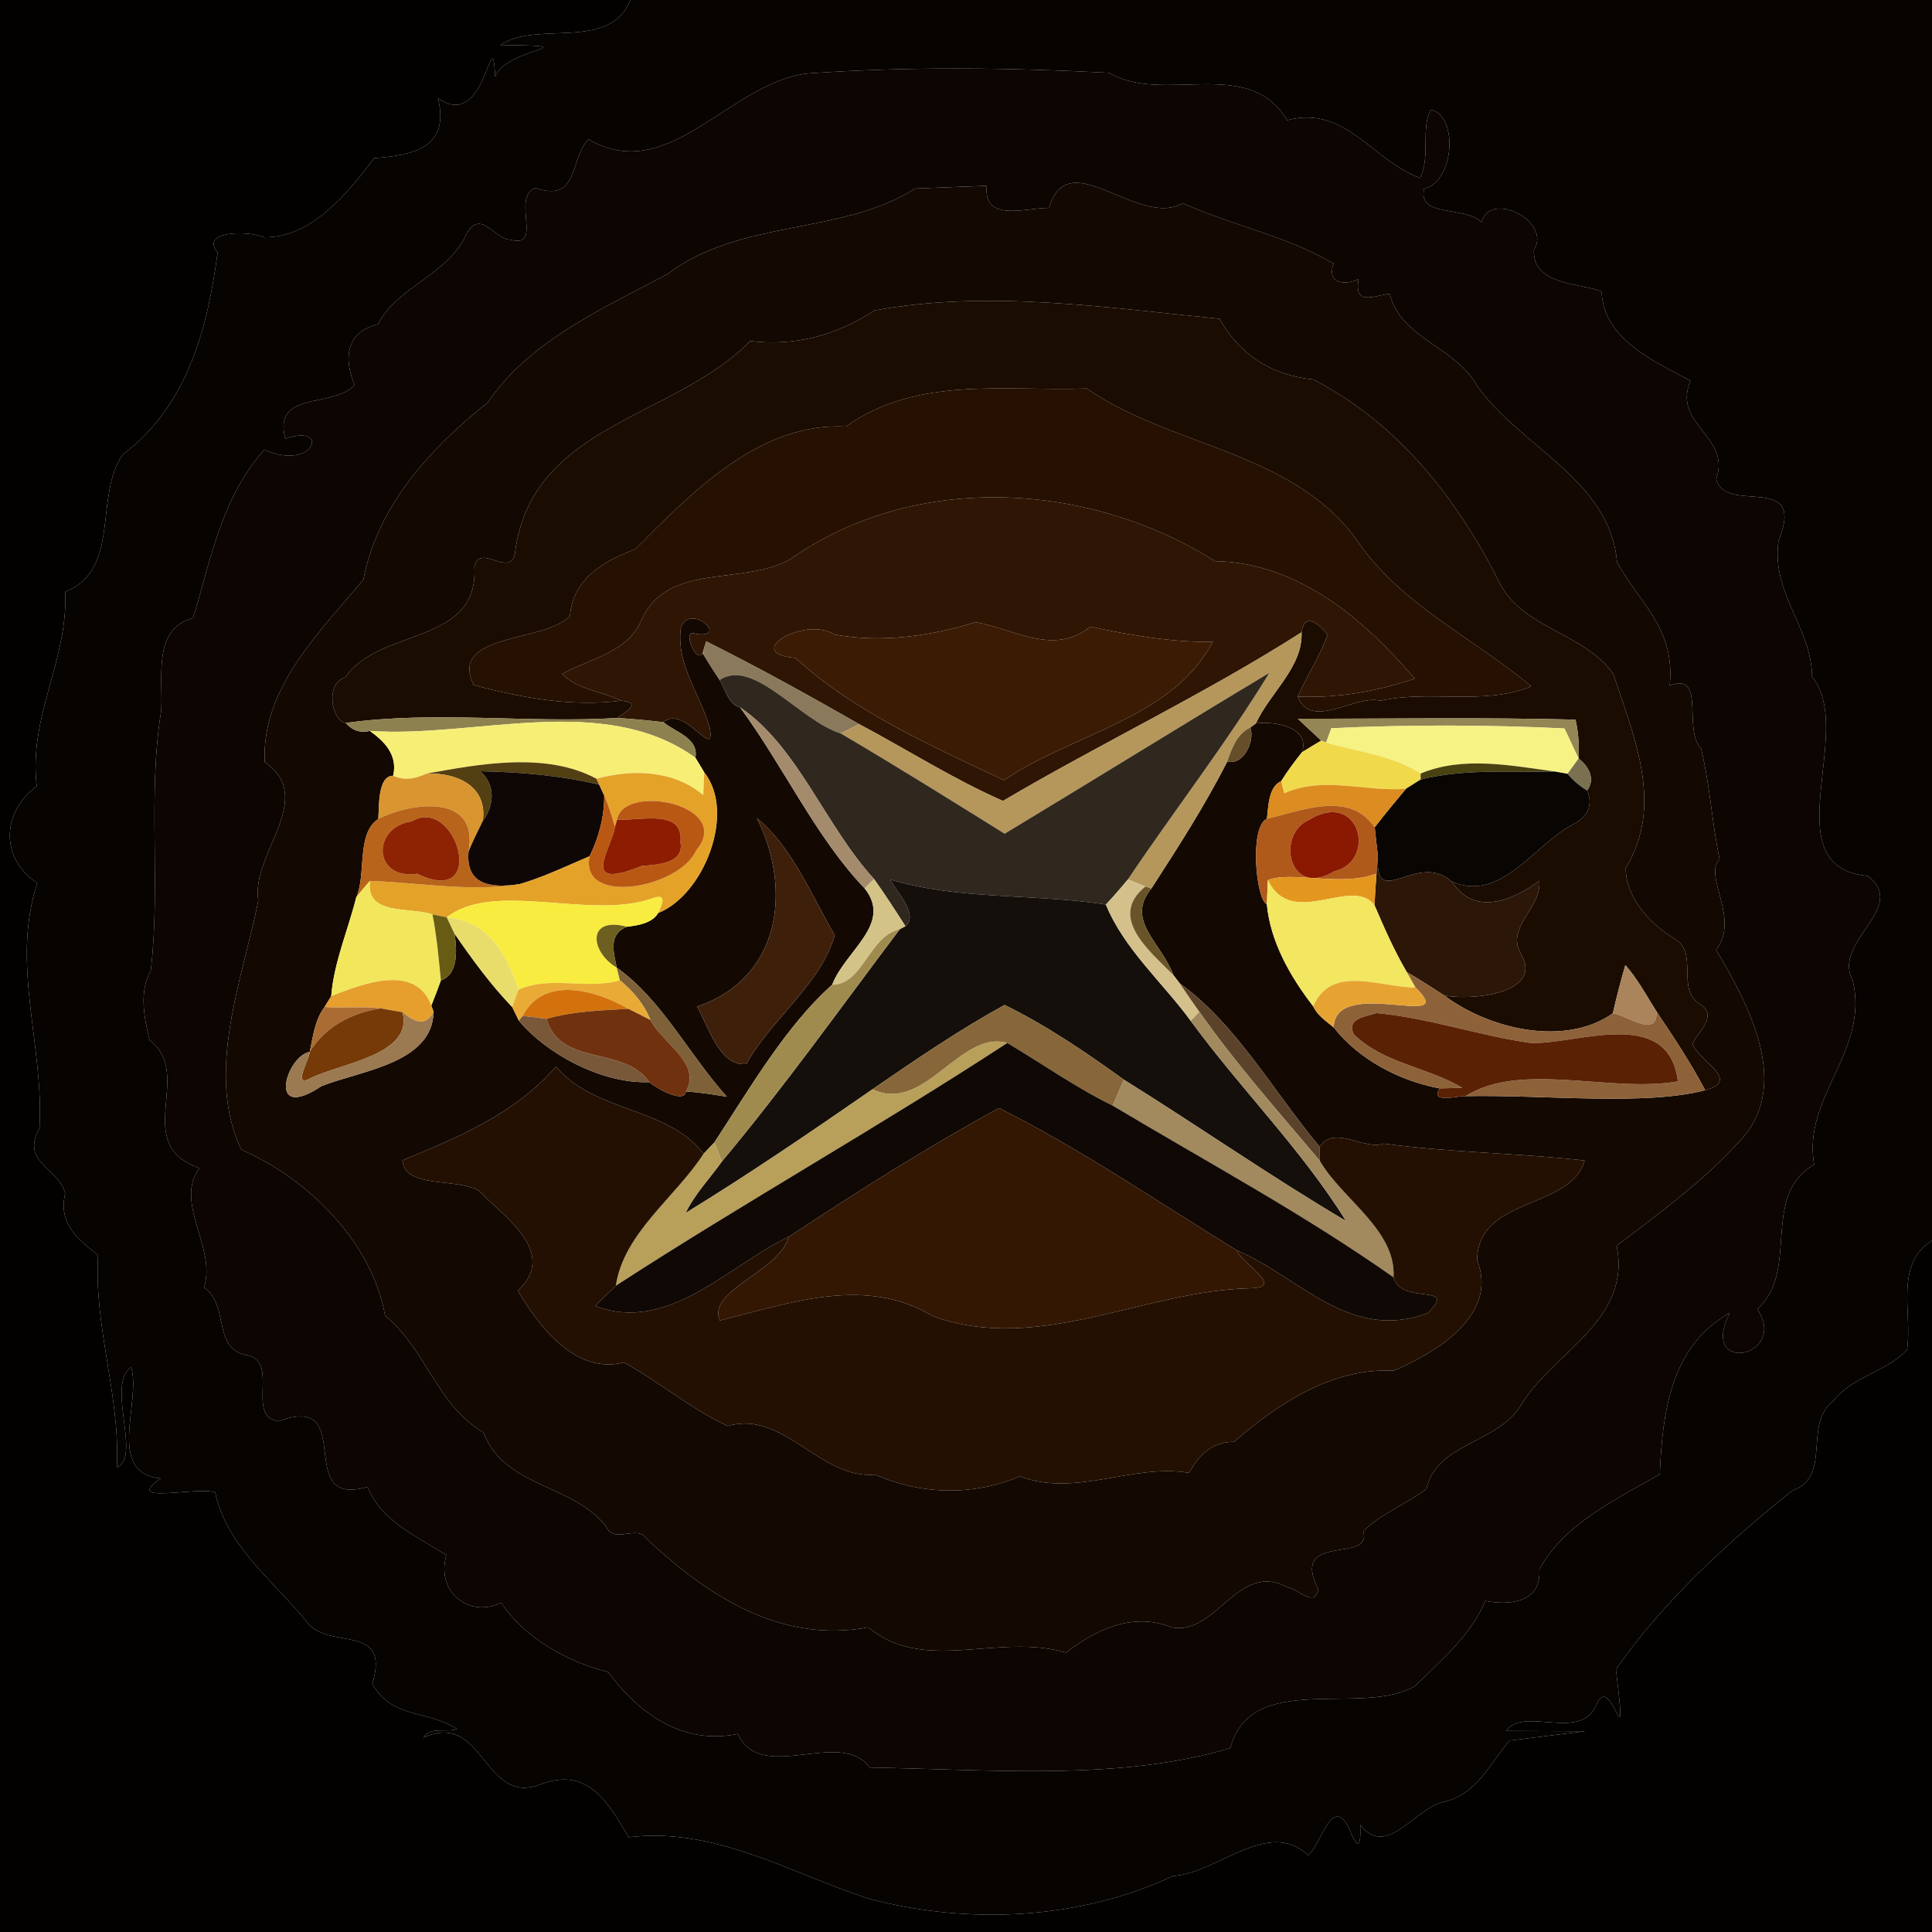 <?xml version="1.0" encoding="UTF-8" ?>
<!DOCTYPE svg PUBLIC "-//W3C//DTD SVG 1.1//EN" "http://www.w3.org/Graphics/SVG/1.1/DTD/svg11.dtd">
<svg width="250pt" height="250pt" viewBox="0 0 250 250" version="1.1" xmlns="http://www.w3.org/2000/svg">
<g id="#020100ff">
<path fill="#020100" opacity="1.00" d=" M 0.00 0.00 L 81.57 0.00 C 78.85 6.72 69.54 2.59 64.74 5.82 C 76.97 5.97 65.37 6.14 64.09 9.93 C 63.60 1.91 63.04 17.28 56.67 12.69 C 58.28 19.24 53.32 20.08 48.42 20.47 C 45.01 24.97 40.31 30.79 34.18 30.71 C 32.14 29.81 25.79 29.87 28.16 32.67 C 26.87 42.19 24.45 52.35 15.87 58.83 C 12.10 64.34 15.72 73.59 8.44 76.59 C 8.81 85.60 3.67 92.57 4.75 101.73 C 0.22 105.09 -0.02 111.08 4.82 114.27 C 1.37 124.76 5.70 135.19 5.11 145.98 C 2.57 150.49 7.72 151.22 8.43 154.44 C 7.48 158.45 10.21 160.40 12.69 162.45 C 12.13 171.79 15.57 180.54 15.12 189.87 C 18.36 188.55 13.68 179.14 16.97 176.91 C 18.32 181.45 13.64 190.61 20.80 191.31 C 15.73 194.79 25.35 192.31 27.84 193.11 C 29.28 199.92 35.14 204.38 39.44 209.55 C 42.09 213.87 50.68 209.66 48.17 217.89 C 50.81 222.51 55.21 221.18 59.15 223.75 C 57.79 224.21 55.62 223.38 54.82 224.84 C 62.68 221.27 62.55 233.84 69.98 230.88 C 76.21 228.54 78.79 233.45 81.35 237.74 C 92.44 236.39 102.15 242.30 112.29 245.66 C 125.15 249.09 139.60 248.46 151.78 242.76 C 157.62 242.38 164.09 235.20 169.27 240.07 C 170.99 238.70 172.27 232.32 174.49 236.41 C 175.58 239.19 176.14 239.39 176.02 236.14 C 179.41 240.53 182.98 234.11 186.66 233.20 C 191.10 232.27 192.74 228.27 195.32 225.23 C 197.77 224.93 202.67 224.32 205.12 224.02 C 202.56 224.01 197.44 223.99 194.89 223.98 C 197.22 220.71 204.52 225.46 206.59 220.59 C 208.47 215.94 210.73 229.45 209.10 216.02 C 215.10 207.38 223.47 199.62 231.91 192.90 C 237.15 191.09 233.25 184.25 237.26 181.26 C 239.74 178.09 244.11 177.51 246.77 174.68 C 247.49 169.91 245.09 163.59 250.00 160.53 L 250.00 250.00 L 0.00 250.00 L 0.00 0.00 Z" />
</g>
<g id="#060300ff">
<path fill="#060300" opacity="1.00" d=" M 81.57 0.00 L 250.00 0.00 L 250.00 160.53 C 245.09 163.59 247.49 169.91 246.77 174.68 C 244.11 177.51 239.74 178.09 237.26 181.26 C 233.25 184.25 237.15 191.09 231.91 192.90 C 223.47 199.62 215.10 207.38 209.10 216.02 C 210.73 229.45 208.47 215.94 206.59 220.59 C 204.52 225.46 197.22 220.71 194.89 223.98 C 197.44 223.99 202.56 224.01 205.12 224.02 C 202.67 224.32 197.77 224.93 195.32 225.23 C 192.74 228.27 191.10 232.27 186.66 233.20 C 182.98 234.11 179.41 240.53 176.02 236.14 C 176.14 239.39 175.58 239.19 174.49 236.41 C 172.27 232.32 170.99 238.70 169.27 240.07 C 164.09 235.20 157.62 242.38 151.78 242.76 C 139.60 248.46 125.15 249.09 112.29 245.66 C 102.15 242.30 92.44 236.39 81.35 237.74 C 78.79 233.45 76.21 228.54 69.98 230.88 C 62.55 233.84 62.68 221.27 54.82 224.84 C 55.62 223.38 57.79 224.21 59.15 223.75 C 55.21 221.18 50.81 222.51 48.17 217.89 C 50.68 209.66 42.09 213.87 39.44 209.55 C 35.14 204.38 29.28 199.92 27.84 193.11 C 25.35 192.31 15.73 194.79 20.80 191.31 C 13.64 190.61 18.32 181.45 16.97 176.91 C 13.68 179.14 18.36 188.55 15.12 189.87 C 15.57 180.54 12.13 171.79 12.69 162.45 C 10.21 160.40 7.48 158.45 8.43 154.44 C 7.72 151.22 2.57 150.49 5.11 145.98 C 5.70 135.19 1.37 124.76 4.82 114.27 C -0.02 111.08 0.22 105.09 4.75 101.73 C 3.67 92.57 8.81 85.60 8.44 76.59 C 15.72 73.59 12.10 64.34 15.87 58.83 C 24.45 52.35 26.87 42.19 28.16 32.67 C 25.79 29.87 32.14 29.81 34.18 30.71 C 40.31 30.79 45.01 24.97 48.42 20.47 C 53.32 20.08 58.28 19.24 56.67 12.69 C 63.04 17.28 63.60 1.91 64.09 9.93 C 65.37 6.14 76.97 5.97 64.74 5.82 C 69.54 2.59 78.85 6.72 81.57 0.00 M 104.49 9.51 C 94.46 10.64 86.51 24.08 76.16 18.03 C 73.69 20.43 75.00 26.30 69.29 24.32 C 66.07 25.47 70.40 32.26 66.01 31.01 C 63.97 30.96 62.15 26.92 60.33 30.34 C 57.89 35.63 51.34 37.12 48.92 41.96 C 44.79 42.95 44.41 46.35 45.90 49.85 C 42.83 52.87 35.30 50.55 36.91 56.77 C 42.85 54.72 40.63 61.10 34.22 58.19 C 28.58 64.39 27.20 72.83 24.97 79.99 C 19.61 81.34 21.16 88.05 20.85 92.00 C 19.07 103.12 20.82 114.43 19.51 125.58 C 17.97 128.41 18.65 131.58 19.34 134.60 C 25.24 139.00 16.84 148.07 25.80 151.15 C 22.48 155.68 28.07 161.44 26.39 166.60 C 29.70 168.84 27.47 174.24 31.68 175.31 C 36.43 175.88 31.64 183.33 36.05 183.91 C 46.41 180.08 37.75 195.26 47.57 192.40 C 49.33 196.89 53.96 198.78 57.75 201.24 C 56.38 206.11 60.84 209.41 64.84 207.38 C 67.95 212.01 73.39 215.03 78.66 216.35 C 82.69 221.71 88.28 225.85 95.49 224.37 C 98.46 230.98 108.75 223.52 112.54 228.72 C 128.27 228.97 145.03 230.47 159.20 226.20 C 161.88 216.03 176.47 222.24 183.16 218.14 C 186.54 214.73 190.29 211.70 192.19 207.16 C 195.74 207.85 199.47 207.13 199.19 203.09 C 202.39 197.18 209.08 194.03 214.78 190.77 C 215.11 182.79 216.18 174.20 223.81 169.91 C 219.77 178.03 231.54 175.59 227.39 169.39 C 232.96 164.49 227.71 154.83 234.75 150.69 C 233.20 141.90 241.91 136.07 239.75 126.88 C 236.98 121.86 247.04 117.48 241.71 113.35 C 229.22 112.20 240.25 94.56 234.48 87.58 C 234.42 81.15 229.19 76.85 230.14 69.99 C 233.84 60.88 223.15 66.75 222.08 61.95 C 224.06 56.44 216.33 54.96 218.75 49.27 C 214.08 46.76 207.48 43.91 207.25 37.73 C 204.58 36.60 198.26 36.96 198.49 32.32 C 200.84 28.65 192.79 24.58 191.72 28.76 C 189.54 26.59 183.40 28.19 184.28 24.42 C 188.24 23.52 188.71 14.89 185.15 14.20 C 183.80 16.65 185.14 20.22 183.76 23.03 C 177.69 20.87 174.13 13.53 166.55 15.56 C 161.57 7.15 150.51 13.58 143.52 9.42 C 130.55 8.75 117.45 8.59 104.49 9.51 Z" />
</g>
<g id="#0c0501ff">
<path fill="#0c0501" opacity="1.00" d=" M 104.49 9.51 C 117.45 8.59 130.55 8.75 143.52 9.42 C 150.51 13.58 161.57 7.15 166.55 15.56 C 174.13 13.53 177.69 20.87 183.76 23.03 C 185.14 20.22 183.80 16.65 185.15 14.20 C 188.71 14.89 188.24 23.52 184.28 24.42 C 183.40 28.19 189.54 26.59 191.72 28.76 C 192.79 24.58 200.84 28.65 198.49 32.32 C 198.26 36.96 204.58 36.60 207.25 37.73 C 207.48 43.91 214.08 46.76 218.75 49.27 C 216.33 54.96 224.06 56.44 222.08 61.95 C 223.15 66.75 233.84 60.88 230.14 69.99 C 229.19 76.85 234.42 81.15 234.48 87.58 C 240.25 94.56 229.22 112.20 241.71 113.35 C 247.04 117.48 236.98 121.86 239.75 126.88 C 241.91 136.07 233.20 141.90 234.75 150.69 C 227.71 154.83 232.96 164.49 227.39 169.39 C 231.54 175.59 219.77 178.03 223.81 169.91 C 216.18 174.20 215.11 182.79 214.78 190.77 C 209.08 194.03 202.39 197.18 199.19 203.09 C 199.47 207.13 195.74 207.85 192.19 207.16 C 190.29 211.70 186.54 214.73 183.16 218.14 C 176.47 222.24 161.88 216.03 159.20 226.20 C 145.03 230.47 128.27 228.97 112.54 228.72 C 108.75 223.52 98.46 230.98 95.49 224.37 C 88.28 225.85 82.69 221.71 78.66 216.35 C 73.39 215.03 67.95 212.01 64.84 207.38 C 60.84 209.41 56.38 206.11 57.75 201.24 C 53.96 198.78 49.33 196.89 47.57 192.40 C 37.75 195.26 46.41 180.08 36.05 183.91 C 31.64 183.33 36.43 175.88 31.68 175.31 C 27.47 174.24 29.70 168.84 26.39 166.60 C 28.07 161.44 22.48 155.68 25.80 151.15 C 16.84 148.07 25.24 139.00 19.34 134.60 C 18.65 131.58 17.97 128.41 19.51 125.58 C 20.82 114.43 19.07 103.12 20.85 92.00 C 21.16 88.05 19.61 81.34 24.97 79.99 C 27.20 72.83 28.58 64.39 34.22 58.19 C 40.63 61.10 42.85 54.72 36.91 56.77 C 35.30 50.55 42.83 52.87 45.90 49.85 C 44.41 46.35 44.79 42.95 48.92 41.96 C 51.34 37.12 57.89 35.63 60.33 30.34 C 62.15 26.92 63.97 30.96 66.01 31.01 C 70.40 32.26 66.07 25.47 69.29 24.32 C 75.00 26.30 73.69 20.43 76.16 18.03 C 86.51 24.08 94.46 10.64 104.49 9.51 M 118.44 24.39 C 108.85 30.47 95.90 28.27 86.37 35.46 C 77.93 39.97 68.57 44.06 63.10 52.09 C 55.63 58.04 48.84 65.47 47.02 75.01 C 41.37 81.77 33.78 89.10 34.26 98.62 C 41.06 103.34 32.42 110.45 33.42 116.58 C 31.31 126.94 26.51 138.83 31.22 148.77 C 40.12 152.63 48.21 160.98 49.83 170.26 C 55.18 174.62 56.46 181.76 62.57 185.38 C 65.24 192.49 74.20 192.03 78.43 197.54 C 79.54 199.93 82.47 197.11 83.78 199.23 C 91.66 206.56 101.03 212.69 112.36 210.58 C 119.58 216.64 129.12 211.25 137.93 213.85 C 141.72 210.95 146.54 208.53 151.61 210.58 C 157.43 211.71 160.17 201.93 166.59 205.40 C 167.97 205.59 170.12 208.09 170.58 205.68 C 166.80 198.13 177.71 202.43 176.40 198.15 C 178.78 195.80 182.01 194.62 184.58 192.67 C 185.91 186.69 193.89 186.77 196.82 181.81 C 201.05 174.91 211.13 170.89 209.20 161.21 C 214.49 157.14 220.13 153.10 224.91 147.88 C 232.05 140.73 226.33 130.06 222.06 122.92 C 225.23 118.87 220.33 113.27 222.52 111.21 C 221.52 106.45 221.27 101.51 220.11 96.83 C 217.71 94.37 220.83 86.89 216.06 88.71 C 216.85 81.21 211.85 77.72 209.24 72.71 C 208.31 62.02 196.69 57.85 191.09 49.85 C 188.26 44.80 181.26 43.83 179.83 38.00 C 177.59 38.34 175.20 39.55 175.80 36.12 C 173.93 37.01 171.66 36.65 172.56 34.10 C 166.36 30.48 159.36 29.15 153.05 26.29 C 147.32 29.62 138.19 18.43 135.75 26.90 C 132.59 26.90 127.21 28.81 127.69 24.04 C 125.38 24.13 120.75 24.31 118.44 24.39 Z" />
</g>
<g id="#130902ff">
<path fill="#130902" opacity="1.00" d=" M 118.44 24.39 C 120.75 24.31 125.38 24.13 127.69 24.04 C 127.21 28.81 132.59 26.90 135.75 26.90 C 138.19 18.43 147.32 29.62 153.05 26.29 C 159.36 29.15 166.36 30.48 172.56 34.10 C 171.66 36.65 173.93 37.01 175.80 36.12 C 175.20 39.55 177.59 38.34 179.83 38.00 C 181.26 43.83 188.26 44.80 191.09 49.85 C 196.69 57.85 208.31 62.02 209.24 72.71 C 211.85 77.72 216.85 81.21 216.06 88.71 C 220.83 86.89 217.71 94.37 220.11 96.83 C 221.27 101.51 221.52 106.45 222.52 111.21 C 220.33 113.27 225.23 118.87 222.06 122.92 C 226.33 130.06 232.05 140.73 224.91 147.88 C 220.13 153.10 214.49 157.14 209.20 161.21 C 211.13 170.89 201.05 174.91 196.82 181.81 C 193.89 186.77 185.91 186.69 184.58 192.67 C 182.01 194.62 178.78 195.80 176.40 198.15 C 177.71 202.43 166.80 198.13 170.58 205.68 C 170.12 208.09 167.97 205.59 166.59 205.40 C 160.17 201.93 157.43 211.71 151.61 210.58 C 146.54 208.53 141.72 210.95 137.93 213.85 C 129.12 211.25 119.58 216.64 112.36 210.58 C 101.03 212.69 91.66 206.56 83.78 199.23 C 82.47 197.11 79.54 199.93 78.43 197.54 C 74.20 192.03 65.24 192.49 62.57 185.38 C 56.46 181.76 55.18 174.62 49.83 170.26 C 48.21 160.98 40.12 152.63 31.22 148.77 C 26.51 138.83 31.31 126.94 33.42 116.58 C 32.42 110.45 41.06 103.34 34.26 98.62 C 33.78 89.10 41.37 81.77 47.02 75.01 C 48.84 65.47 55.63 58.04 63.10 52.09 C 68.57 44.06 77.93 39.97 86.37 35.46 C 95.90 28.27 108.85 30.47 118.44 24.39 M 113.13 40.18 C 108.39 43.32 102.83 44.87 97.08 44.13 C 87.23 54.22 68.67 54.86 66.62 71.68 C 65.94 74.77 62.07 70.23 61.38 73.32 C 62.02 83.54 49.02 81.17 44.68 87.66 C 42.04 88.42 42.89 93.25 44.74 93.55 C 45.59 94.53 46.63 94.88 47.86 94.58 C 49.85 96.01 51.47 97.73 50.88 100.38 C 48.90 100.36 49.05 104.28 48.96 105.97 C 46.07 107.84 47.43 113.25 46.09 116.14 C 45.03 120.39 43.21 124.51 42.86 128.90 C 42.65 129.25 42.22 129.95 42.00 130.30 C 40.74 131.96 40.50 134.14 40.08 136.12 C 37.07 136.59 34.41 145.33 41.59 140.55 C 46.69 138.52 55.92 137.63 56.11 130.95 L 55.81 130.12 C 56.25 129.04 56.66 127.95 57.05 126.86 C 58.76 126.28 59.35 124.27 58.82 120.82 C 61.09 124.12 63.49 127.41 66.28 130.31 C 66.50 130.75 66.92 131.63 67.14 132.07 C 70.58 136.22 77.70 140.25 84.00 140.03 C 85.02 140.86 88.57 142.87 88.76 141.23 C 90.54 141.35 92.30 141.63 94.06 141.92 C 89.16 136.48 85.57 129.26 79.80 125.21 C 79.40 123.17 78.68 120.90 81.12 119.92 C 82.53 119.76 84.41 119.46 85.17 118.14 C 91.03 115.82 95.28 105.21 91.13 99.95 C 90.84 99.48 90.27 98.53 89.99 98.05 C 90.43 95.48 87.41 94.78 85.85 93.45 C 88.56 91.05 92.68 98.73 91.83 94.13 C 90.60 89.81 87.47 85.99 88.10 81.24 C 89.30 77.86 94.52 82.72 90.00 82.02 C 88.11 81.24 90.15 86.03 90.91 84.51 C 91.63 85.68 92.36 86.85 93.13 87.99 C 93.82 89.17 94.34 91.26 95.76 91.53 C 101.34 99.08 105.62 108.44 111.89 114.96 C 115.55 119.57 109.38 122.99 107.68 127.43 C 101.73 132.68 96.80 141.18 92.42 147.86 C 92.07 148.22 91.39 148.94 91.04 149.30 C 86.37 143.18 77.01 144.02 71.94 138.02 C 66.71 144.07 59.37 147.15 52.07 150.15 C 52.44 153.85 58.92 152.39 61.94 154.05 C 65.13 157.38 72.32 162.04 67.01 167.03 C 69.84 171.82 74.55 177.88 80.74 176.30 C 85.33 178.84 89.39 182.31 94.16 184.52 C 101.50 182.44 106.03 191.44 113.27 190.82 C 119.32 193.48 126.02 193.55 131.98 191.04 C 139.17 193.80 146.58 189.34 153.86 190.59 C 155.16 188.28 156.84 186.54 159.68 186.58 C 165.42 181.58 172.38 176.99 180.35 177.36 C 185.82 175.04 193.95 170.19 191.14 163.07 C 191.21 154.80 203.26 156.57 205.05 150.17 C 196.39 149.21 187.65 149.14 179.03 147.98 C 176.62 148.91 172.67 145.50 170.77 148.40 C 164.84 141.33 159.96 132.49 152.66 127.25 C 152.46 126.98 152.04 126.45 151.84 126.18 C 150.24 121.91 145.59 119.11 148.98 114.98 C 152.45 109.62 155.92 104.23 158.81 98.53 C 160.91 99.11 162.42 95.84 161.79 94.14 L 162.51 93.61 C 164.89 93.28 169.59 94.09 168.48 97.34 C 167.52 98.54 166.59 99.78 165.78 101.09 C 164.13 101.81 164.14 104.34 163.94 105.95 C 161.62 106.97 162.54 116.51 163.93 117.00 C 164.37 121.86 166.99 126.42 169.94 130.23 C 170.46 131.40 171.62 132.14 172.58 132.95 C 175.86 137.13 181.10 139.86 186.30 140.84 C 184.97 142.86 188.66 141.77 189.64 141.84 C 199.49 141.62 212.95 143.13 220.65 141.07 C 225.41 139.78 219.85 137.39 219.01 135.04 C 219.77 133.49 222.30 131.46 220.05 129.98 C 216.74 128.07 219.95 123.23 216.60 121.42 C 213.44 119.51 210.36 116.08 210.37 112.33 C 215.38 104.14 211.39 95.30 208.77 87.21 C 205.04 81.93 197.45 81.46 194.22 75.77 C 188.86 64.97 181.19 54.92 169.95 49.11 C 164.50 48.55 160.45 45.93 157.80 41.25 C 143.02 39.80 127.85 37.47 113.13 40.18 M 97.94 105.87 C 102.38 114.69 101.33 126.42 90.21 130.26 C 91.65 132.74 93.10 138.08 96.58 137.68 C 99.80 131.86 106.19 127.40 108.02 121.00 C 105.07 116.03 102.57 109.65 97.94 105.87 Z" />
</g>
<g id="#1b0c02ff">
<path fill="#1b0c02" opacity="1.00" d=" M 113.13 40.18 C 127.85 37.47 143.02 39.80 157.80 41.25 C 160.45 45.93 164.50 48.55 169.95 49.11 C 181.19 54.92 188.86 64.97 194.22 75.77 C 197.45 81.46 205.04 81.93 208.77 87.21 C 211.39 95.30 215.38 104.14 210.37 112.33 C 210.36 116.08 213.44 119.51 216.60 121.42 C 219.95 123.23 216.74 128.07 220.05 129.98 C 222.30 131.46 219.77 133.49 219.01 135.04 C 219.85 137.39 225.41 139.78 220.65 141.07 C 218.79 137.55 216.59 134.22 214.37 130.92 C 213.07 128.87 211.93 126.71 210.32 124.88 C 209.72 126.94 209.18 129.02 208.70 131.12 C 202.58 135.46 192.81 133.27 186.83 128.78 C 189.92 129.51 200.06 128.73 196.73 123.29 C 194.90 119.93 199.50 117.48 199.19 113.99 C 195.66 116.55 190.80 118.61 187.84 114.05 C 194.22 116.92 198.58 109.18 203.63 106.63 C 205.38 105.68 206.22 104.19 205.36 102.29 C 206.51 100.80 205.55 99.14 204.27 98.15 C 204.36 96.47 204.25 94.77 203.87 93.12 C 191.89 92.81 179.91 93.02 167.94 93.00 C 168.93 93.96 169.96 94.88 170.97 95.83 C 170.13 96.33 169.30 96.83 168.48 97.34 C 169.59 94.09 164.89 93.28 162.51 93.61 C 164.32 89.65 168.61 86.33 168.42 81.82 C 168.82 79.11 170.72 80.78 171.81 82.13 C 170.78 84.92 169.13 87.42 167.93 90.13 C 169.61 94.59 175.51 89.80 178.62 90.68 C 185.02 89.24 191.96 91.33 198.14 88.82 C 190.55 82.44 181.08 78.18 175.40 69.64 C 167.02 58.32 151.46 57.80 140.62 50.27 C 130.08 50.66 118.69 48.60 109.46 55.20 C 98.32 54.61 89.49 63.72 82.18 71.08 C 78.12 72.59 74.13 74.90 73.75 79.71 C 70.45 83.20 57.99 81.87 61.29 88.64 C 67.48 90.31 73.96 91.48 80.38 90.67 C 83.11 90.93 81.06 92.04 79.88 92.91 C 68.20 93.61 56.35 91.94 44.74 93.55 C 42.89 93.25 42.04 88.42 44.68 87.66 C 49.02 81.17 62.02 83.54 61.38 73.32 C 62.07 70.23 65.94 74.77 66.62 71.68 C 68.67 54.86 87.23 54.22 97.08 44.13 C 102.83 44.87 108.39 43.32 113.13 40.18 Z" />
</g>
<g id="#251001ff">
<path fill="#251001" opacity="1.00" d=" M 109.46 55.20 C 118.69 48.60 130.08 50.66 140.62 50.27 C 151.46 57.80 167.02 58.32 175.40 69.64 C 181.08 78.18 190.55 82.44 198.14 88.82 C 191.96 91.33 185.02 89.24 178.62 90.68 C 175.51 89.80 169.61 94.59 167.93 90.13 C 173.10 90.38 178.19 89.44 183.07 87.82 C 176.49 80.09 167.95 72.81 157.22 72.61 C 140.89 62.32 118.48 61.00 102.32 72.32 C 96.26 75.85 86.52 72.68 83.07 80.08 C 81.28 84.47 76.44 85.15 72.74 87.21 C 74.77 89.27 77.87 89.43 80.38 90.67 C 73.96 91.48 67.48 90.31 61.29 88.64 C 57.99 81.87 70.45 83.20 73.75 79.71 C 74.13 74.90 78.12 72.59 82.18 71.08 C 89.49 63.72 98.32 54.61 109.46 55.20 Z" />
</g>
<g id="#2f1503ff">
<path fill="#2f1503" opacity="1.00" d=" M 102.32 72.32 C 118.48 61.00 140.89 62.32 157.22 72.61 C 167.95 72.81 176.49 80.09 183.07 87.82 C 178.19 89.44 173.10 90.38 167.93 90.13 C 169.13 87.42 170.78 84.92 171.81 82.13 C 170.72 80.78 168.82 79.11 168.42 81.82 C 155.95 89.78 142.52 96.13 129.78 103.64 C 123.37 100.83 117.37 96.99 111.17 93.70 C 104.66 89.98 98.09 86.34 91.38 82.99 C 91.26 83.37 91.03 84.13 90.91 84.51 C 90.15 86.03 88.11 81.24 90.00 82.02 C 94.52 82.72 89.30 77.86 88.10 81.24 C 87.47 85.99 90.60 89.81 91.83 94.13 C 92.68 98.73 88.56 91.05 85.85 93.45 C 83.86 93.22 81.88 93.02 79.88 92.91 C 81.06 92.04 83.11 90.93 80.38 90.67 C 77.87 89.43 74.77 89.27 72.74 87.21 C 76.44 85.15 81.28 84.47 83.07 80.08 C 86.52 72.68 96.26 75.85 102.32 72.32 M 126.23 80.51 C 120.39 82.33 114.03 83.21 107.98 82.11 C 104.10 79.64 95.89 84.59 102.94 85.14 C 110.38 92.02 120.73 96.64 129.92 100.95 C 138.65 94.99 151.79 92.96 156.92 83.06 C 151.56 83.12 146.31 82.19 141.09 81.09 C 136.36 84.94 131.15 81.34 126.23 80.51 Z" />
</g>
<g id="#3c1b04ff">
<path fill="#3c1b04" opacity="1.00" d=" M 126.23 80.51 C 131.15 81.34 136.36 84.94 141.09 81.09 C 146.31 82.19 151.56 83.12 156.92 83.06 C 151.79 92.96 138.65 94.99 129.92 100.95 C 120.73 96.64 110.38 92.02 102.94 85.14 C 95.89 84.59 104.10 79.64 107.98 82.11 C 114.03 83.21 120.39 82.33 126.23 80.51 Z" />
</g>
<g id="#b5975bff">
<path fill="#b5975b" opacity="1.00" d=" M 168.42 81.82 C 168.61 86.33 164.32 89.65 162.51 93.61 L 161.79 94.14 C 160.06 94.98 159.39 96.82 158.81 98.53 C 155.92 104.23 152.45 109.62 148.98 114.98 L 148.22 114.71 C 147.65 114.48 146.52 114.02 145.95 113.80 C 151.97 104.83 158.63 96.28 164.26 87.06 C 152.80 93.93 141.44 100.98 130.00 107.88 C 122.96 103.50 115.92 99.09 108.76 94.89 C 109.36 94.59 110.57 94.00 111.17 93.70 C 117.37 96.99 123.37 100.83 129.78 103.64 C 142.52 96.13 155.95 89.78 168.42 81.82 Z" />
</g>
<g id="#8a7a5bff">
<path fill="#8a7a5b" opacity="1.00" d=" M 91.38 82.99 C 98.09 86.34 104.66 89.98 111.17 93.70 C 110.57 94.00 109.36 94.59 108.76 94.89 C 103.58 93.30 97.46 85.06 93.13 87.99 C 92.36 86.85 91.63 85.68 90.91 84.51 C 91.03 84.13 91.26 83.37 91.38 82.99 Z" />
</g>
<g id="#30281eff">
<path fill="#30281e" opacity="1.00" d=" M 93.13 87.99 C 97.46 85.06 103.58 93.30 108.76 94.89 C 115.92 99.09 122.96 103.50 130.00 107.88 C 141.44 100.98 152.80 93.93 164.26 87.06 C 158.63 96.28 151.97 104.83 145.95 113.80 C 145.03 114.91 144.09 116.00 143.10 117.05 C 133.84 115.60 124.23 116.51 115.19 113.81 C 116.05 115.50 118.92 118.33 117.17 119.86 C 115.85 117.79 114.51 115.73 113.09 113.73 C 106.80 106.88 103.19 96.53 95.76 91.53 C 94.34 91.26 93.82 89.17 93.13 87.99 Z" />
</g>
<g id="#a38b6cff">
<path fill="#a38b6c" opacity="1.00" d=" M 95.76 91.53 C 103.19 96.53 106.80 106.88 113.09 113.73 C 112.79 114.04 112.19 114.65 111.89 114.96 C 105.62 108.44 101.34 99.08 95.76 91.53 Z" />
</g>
<g id="#8e8150ff">
<path fill="#8e8150" opacity="1.00" d=" M 44.74 93.55 C 56.35 91.94 68.20 93.61 79.88 92.91 C 81.88 93.02 83.86 93.22 85.85 93.45 C 87.41 94.78 90.43 95.48 89.99 98.05 C 78.04 89.48 61.42 95.55 47.86 94.58 C 46.63 94.88 45.59 94.53 44.74 93.55 Z" />
</g>
<g id="#948655ff">
<path fill="#948655" opacity="1.00" d=" M 167.94 93.00 C 179.91 93.02 191.89 92.81 203.87 93.12 C 204.25 94.77 204.36 96.47 204.27 98.15 C 203.64 96.86 203.07 95.54 202.44 94.26 C 192.40 93.78 182.32 93.76 172.28 94.23 C 172.11 94.70 171.77 95.62 171.60 96.08 L 170.97 95.83 C 169.96 94.88 168.93 93.96 167.94 93.00 Z" />
</g>
<g id="#f7ee76ff">
<path fill="#f7ee76" opacity="1.00" d=" M 47.86 94.58 C 61.42 95.55 78.04 89.48 89.99 98.05 C 90.27 98.53 90.84 99.48 91.13 99.95 C 91.10 100.69 91.03 102.16 91.00 102.89 C 87.13 99.64 81.90 99.51 77.19 100.77 C 70.65 97.27 62.12 98.84 55.15 100.12 C 53.77 100.77 52.30 101.06 50.88 100.38 C 51.47 97.73 49.85 96.01 47.86 94.58 Z" />
</g>
<g id="#664e2aff">
<path fill="#664e2a" opacity="1.00" d=" M 158.81 98.53 C 159.39 96.82 160.06 94.98 161.79 94.14 C 162.42 95.84 160.91 99.11 158.81 98.53 Z" />
</g>
<g id="#f7f284ff">
<path fill="#f7f284" opacity="1.00" d=" M 172.28 94.23 C 182.32 93.76 192.40 93.78 202.44 94.26 C 203.07 95.54 203.64 96.86 204.27 98.15 C 203.91 98.65 203.20 99.64 202.84 100.13 C 202.44 100.06 201.63 99.92 201.23 99.84 C 195.58 99.07 189.27 97.80 183.83 100.10 C 180.06 97.68 175.83 97.35 171.60 96.08 C 171.77 95.62 172.11 94.70 172.28 94.23 Z" />
</g>
<g id="#f1d94cff">
<path fill="#f1d94c" opacity="1.00" d=" M 168.48 97.34 C 169.30 96.83 170.13 96.33 170.97 95.83 L 171.60 96.08 C 175.83 97.35 180.06 97.68 183.83 100.10 L 183.83 100.87 C 183.36 101.17 182.41 101.76 181.94 102.06 C 176.65 102.52 171.32 100.35 166.17 102.66 C 166.07 102.26 165.88 101.48 165.78 101.09 C 166.59 99.78 167.52 98.54 168.48 97.34 Z" />
</g>
<g id="#797150ff">
<path fill="#797150" opacity="1.00" d=" M 204.27 98.15 C 205.55 99.14 206.51 100.80 205.36 102.29 C 204.40 101.71 203.56 100.99 202.84 100.13 C 203.20 99.64 203.91 98.65 204.27 98.15 Z" />
</g>
<g id="#523f12ff">
<path fill="#523f12" opacity="1.00" d=" M 55.15 100.12 C 62.12 98.84 70.65 97.27 77.19 100.77 L 77.54 101.54 C 72.50 100.34 67.32 99.90 62.15 99.80 C 64.16 101.55 63.96 104.24 62.47 106.25 C 63.14 101.65 58.97 99.92 55.15 100.12 Z" />
</g>
<g id="#4a4111ff">
<path fill="#4a4111" opacity="1.00" d=" M 183.83 100.10 C 189.27 97.80 195.58 99.07 201.23 99.84 C 195.43 99.97 189.52 99.45 183.83 100.87 L 183.83 100.10 Z" />
</g>
<g id="#d9952fff">
<path fill="#d9952f" opacity="1.00" d=" M 48.96 105.97 C 49.05 104.28 48.90 100.36 50.88 100.38 C 52.30 101.06 53.77 100.77 55.15 100.12 C 58.97 99.92 63.14 101.65 62.47 106.25 C 61.83 107.54 61.19 108.84 60.63 110.17 C 62.01 102.62 53.27 103.79 48.96 105.97 Z" />
</g>
<g id="#0f0705ff">
<path fill="#0f0705" opacity="1.00" d=" M 62.15 99.80 C 67.32 99.90 72.50 100.34 77.54 101.54 C 77.70 101.89 78.02 102.60 78.19 102.95 C 78.20 105.70 77.49 108.35 76.29 110.80 C 73.31 112.06 70.38 113.49 67.26 114.40 C 63.24 115.03 60.23 114.35 60.63 110.17 C 61.19 108.84 61.83 107.54 62.47 106.25 C 63.96 104.24 64.16 101.55 62.15 99.80 Z" />
</g>
<g id="#e4a229ff">
<path fill="#e4a229" opacity="1.00" d=" M 77.19 100.77 C 81.90 99.51 87.13 99.64 91.00 102.89 C 91.03 102.16 91.10 100.69 91.13 99.95 C 95.28 105.21 91.03 115.82 85.17 118.14 C 85.74 116.89 86.35 115.52 84.35 116.27 C 76.34 119.08 63.93 113.89 57.82 118.70 C 57.35 118.60 56.42 118.42 55.96 118.33 C 53.07 117.32 47.26 118.55 47.88 113.99 C 54.32 114.20 60.85 115.46 67.26 114.40 C 70.38 113.49 73.31 112.06 76.29 110.80 C 74.98 117.33 87.96 114.90 90.08 110.05 C 95.06 104.15 80.70 101.27 79.85 106.05 L 79.58 106.99 C 79.17 105.62 78.76 104.26 78.19 102.95 C 78.02 102.60 77.70 101.89 77.54 101.54 L 77.19 100.77 Z" />
</g>
<g id="#080503ff">
<path fill="#080503" opacity="1.00" d=" M 183.83 100.87 C 189.52 99.45 195.43 99.97 201.23 99.84 C 201.63 99.92 202.44 100.06 202.84 100.13 C 203.56 100.99 204.40 101.71 205.36 102.29 C 206.22 104.19 205.38 105.68 203.63 106.63 C 198.58 109.18 194.22 116.92 187.84 114.05 C 183.34 110.06 177.86 118.03 178.30 110.78 C 178.15 109.54 178.02 108.29 177.89 107.05 C 179.19 105.35 180.57 103.71 181.94 102.06 C 182.41 101.76 183.36 101.17 183.83 100.87 Z" />
</g>
<g id="#dc8c20ff">
<path fill="#dc8c20" opacity="1.00" d=" M 163.94 105.95 C 164.14 104.34 164.13 101.81 165.78 101.09 C 165.88 101.48 166.07 102.26 166.17 102.66 C 171.32 100.35 176.65 102.52 181.94 102.06 C 180.57 103.71 179.19 105.35 177.89 107.05 C 174.59 102.25 168.44 104.91 163.94 105.95 Z" />
</g>
<g id="#b95813ff">
<path fill="#b95813" opacity="1.00" d=" M 78.19 102.95 C 78.76 104.26 79.17 105.62 79.58 106.99 C 79.14 109.86 74.83 115.40 83.01 112.06 C 84.92 111.90 88.59 111.75 88.05 109.00 C 88.50 104.55 82.82 106.27 79.85 106.05 C 80.70 101.27 95.06 104.15 90.08 110.05 C 87.96 114.90 74.98 117.33 76.29 110.80 C 77.49 108.35 78.20 105.70 78.19 102.95 Z" />
</g>
<g id="#b8641bff">
<path fill="#b8641b" opacity="1.00" d=" M 48.96 105.97 C 53.27 103.79 62.01 102.62 60.63 110.17 C 60.23 114.35 63.24 115.03 67.26 114.40 C 60.85 115.46 54.32 114.20 47.88 113.99 C 47.25 114.68 46.65 115.40 46.09 116.14 C 47.43 113.25 46.07 107.84 48.96 105.97 M 53.29 106.27 C 47.98 107.09 48.32 113.92 53.98 113.06 C 63.30 117.61 59.07 102.86 53.29 106.27 Z" />
</g>
<g id="#af5a1bff">
<path fill="#af5a1b" opacity="1.00" d=" M 163.94 105.95 C 168.44 104.91 174.59 102.25 177.89 107.05 C 178.02 108.29 178.15 109.54 178.30 110.78 C 178.25 111.34 178.16 112.47 178.12 113.04 C 173.63 114.82 167.10 112.64 164.06 113.89 C 164.03 114.67 163.96 116.22 163.93 117.00 C 162.54 116.51 161.62 106.97 163.94 105.95 M 169.29 106.14 C 165.11 108.05 166.78 116.31 172.67 112.74 C 178.25 111.41 175.97 101.99 169.29 106.14 Z" />
</g>
<g id="#8e2303ff">
<path fill="#8e2303" opacity="1.00" d=" M 53.29 106.27 C 59.07 102.86 63.30 117.61 53.98 113.06 C 48.32 113.92 47.98 107.09 53.29 106.27 Z" />
</g>
<g id="#8d1c01ff">
<path fill="#8d1c01" opacity="1.00" d=" M 79.85 106.05 C 82.82 106.27 88.50 104.55 88.05 109.00 C 88.59 111.75 84.92 111.90 83.01 112.06 C 74.83 115.40 79.14 109.86 79.58 106.99 L 79.85 106.05 Z" />
</g>
<g id="#3e1f0aff">
<path fill="#3e1f0a" opacity="1.00" d=" M 97.94 105.87 C 102.57 109.65 105.07 116.03 108.02 121.00 C 106.19 127.40 99.80 131.86 96.58 137.68 C 93.10 138.08 91.65 132.74 90.21 130.26 C 101.33 126.42 102.38 114.69 97.94 105.87 Z" />
</g>
<g id="#8b1801ff">
<path fill="#8b1801" opacity="1.00" d=" M 169.29 106.14 C 175.97 101.99 178.25 111.41 172.67 112.74 C 166.78 116.31 165.11 108.05 169.29 106.14 Z" />
</g>
<g id="#2c1607ff">
<path fill="#2c1607" opacity="1.00" d=" M 178.30 110.78 C 177.86 118.03 183.34 110.06 187.84 114.05 C 190.80 118.61 195.66 116.55 199.19 113.99 C 199.50 117.48 194.90 119.93 196.73 123.29 C 200.06 128.73 189.92 129.51 186.83 128.78 C 185.25 127.76 183.67 126.72 182.04 125.79 C 180.41 123.02 179.12 120.07 177.86 117.13 C 177.93 115.76 178.01 114.40 178.12 113.04 C 178.16 112.47 178.25 111.34 178.30 110.78 Z" />
</g>
<g id="#e4971eff">
<path fill="#e4971e" opacity="1.00" d=" M 164.06 113.89 C 167.10 112.64 173.63 114.82 178.12 113.04 C 178.01 114.40 177.93 115.76 177.86 117.13 C 174.89 113.28 167.19 120.35 164.06 113.89 Z" />
</g>
<g id="#f2e75cff">
<path fill="#f2e75c" opacity="1.00" d=" M 46.09 116.14 C 46.65 115.40 47.25 114.68 47.88 113.99 C 47.26 118.55 53.07 117.32 55.96 118.33 C 56.52 121.14 56.77 124.00 57.05 126.86 C 56.66 127.95 56.25 129.04 55.81 130.12 C 53.76 124.63 46.94 127.30 42.86 128.90 C 43.21 124.51 45.03 120.39 46.09 116.14 Z" />
</g>
<g id="#d4c387ff">
<path fill="#d4c387" opacity="1.00" d=" M 111.89 114.96 C 112.19 114.65 112.79 114.04 113.09 113.73 C 114.51 115.73 115.85 117.79 117.17 119.86 L 116.42 120.26 C 112.43 121.12 111.70 127.44 107.68 127.43 C 109.38 122.99 115.55 119.57 111.89 114.96 Z" />
</g>
<g id="#140f0bff">
<path fill="#140f0b" opacity="1.00" d=" M 115.19 113.81 C 124.23 116.51 133.84 115.60 143.10 117.05 C 145.46 122.82 150.44 127.12 154.08 132.10 C 160.53 140.92 168.39 148.69 174.18 158.00 C 164.41 152.23 155.07 145.71 145.43 139.71 C 140.50 136.16 135.45 132.71 129.99 130.04 C 124.07 133.29 118.46 137.13 112.89 140.96 C 104.95 146.45 96.96 151.91 88.72 156.96 C 89.91 154.49 91.84 152.50 93.42 150.29 C 101.51 140.60 108.83 130.32 116.42 120.26 L 117.17 119.86 C 118.92 118.33 116.05 115.50 115.19 113.81 Z" />
</g>
<g id="#d4c08bff">
<path fill="#d4c08b" opacity="1.00" d=" M 143.10 117.05 C 144.09 116.00 145.03 114.91 145.95 113.80 C 146.52 114.02 147.65 114.48 148.22 114.71 C 143.31 118.67 148.74 123.05 151.84 126.18 C 152.04 126.45 152.46 126.98 152.66 127.25 C 153.48 128.49 154.34 129.71 155.20 130.93 C 154.92 131.22 154.36 131.80 154.08 132.10 C 150.44 127.12 145.46 122.82 143.10 117.05 Z" />
</g>
<g id="#f3e661ff">
<path fill="#f3e661" opacity="1.00" d=" M 164.06 113.89 C 167.19 120.35 174.89 113.28 177.86 117.13 C 179.12 120.07 180.41 123.02 182.04 125.79 C 182.32 126.29 182.89 127.29 183.18 127.80 C 178.58 127.76 172.22 124.73 169.94 130.23 C 166.99 126.42 164.37 121.86 163.93 117.00 C 163.96 116.22 164.03 114.67 164.06 113.89 Z" />
</g>
<g id="#695429ff">
<path fill="#695429" opacity="1.00" d=" M 148.22 114.71 L 148.98 114.98 C 145.59 119.11 150.24 121.91 151.84 126.18 C 148.74 123.05 143.31 118.67 148.22 114.71 Z" />
</g>
<g id="#f9ec40ff">
<path fill="#f9ec40" opacity="1.00" d=" M 84.35 116.27 C 86.35 115.52 85.74 116.89 85.17 118.14 C 84.41 119.46 82.53 119.76 81.12 119.92 C 75.94 118.53 76.31 123.10 79.80 125.21 C 79.90 125.62 80.10 126.44 80.21 126.85 C 75.89 128.11 71.28 126.20 67.08 128.07 C 65.59 123.46 63.16 119.17 57.82 118.70 C 63.93 113.89 76.34 119.08 84.35 116.27 Z" />
</g>
<g id="#685c15ff">
<path fill="#685c15" opacity="1.00" d=" M 55.96 118.33 C 56.42 118.42 57.35 118.60 57.82 118.70 C 58.07 119.23 58.57 120.29 58.82 120.82 C 59.35 124.27 58.76 126.28 57.05 126.86 C 56.77 124.00 56.52 121.14 55.96 118.33 Z" />
</g>
<g id="#e8dc6bff">
<path fill="#e8dc6b" opacity="1.00" d=" M 57.82 118.70 C 63.16 119.17 65.59 123.46 67.08 128.07 C 66.88 128.63 66.48 129.75 66.28 130.31 C 63.49 127.41 61.09 124.12 58.82 120.82 C 58.57 120.29 58.07 119.23 57.82 118.70 Z" />
</g>
<g id="#6d5f20ff">
<path fill="#6d5f20" opacity="1.00" d=" M 79.80 125.21 C 76.31 123.10 75.94 118.53 81.12 119.92 C 78.68 120.90 79.40 123.17 79.80 125.21 Z" />
</g>
<g id="#a08b4fff">
<path fill="#a08b4f" opacity="1.00" d=" M 107.68 127.43 C 111.70 127.44 112.43 121.12 116.42 120.26 C 108.83 130.32 101.51 140.60 93.42 150.29 C 93.17 149.68 92.67 148.46 92.42 147.86 C 96.80 141.18 101.73 132.68 107.68 127.43 Z" />
</g>
<g id="#7e6139ff">
<path fill="#7e6139" opacity="1.00" d=" M 79.80 125.21 C 85.57 129.26 89.16 136.48 94.06 141.92 C 92.30 141.63 90.54 141.35 88.76 141.23 C 90.85 137.60 85.72 135.00 84.16 131.99 C 83.35 129.93 81.91 128.24 80.21 126.85 C 80.10 126.44 79.90 125.62 79.80 125.21 Z" />
</g>
<g id="#aa845bff">
<path fill="#aa845b" opacity="1.00" d=" M 210.32 124.88 C 211.93 126.71 213.07 128.87 214.37 130.92 C 214.43 134.43 210.59 131.37 208.70 131.12 C 209.18 129.02 209.72 126.94 210.32 124.88 Z" />
</g>
<g id="#8e6239ff">
<path fill="#8e6239" opacity="1.00" d=" M 182.04 125.79 C 183.67 126.72 185.25 127.76 186.83 128.78 C 192.81 133.27 202.58 135.46 208.70 131.12 C 210.59 131.37 214.43 134.43 214.37 130.92 C 216.59 134.22 218.79 137.55 220.65 141.07 C 212.95 143.13 199.49 141.62 189.64 141.84 C 196.78 137.30 208.40 141.46 217.12 139.93 C 215.90 130.05 203.94 135.22 198.04 134.96 C 191.35 134.00 184.87 131.72 178.11 131.09 C 176.73 131.56 174.24 131.75 175.15 133.81 C 178.97 137.60 184.72 138.08 189.23 140.76 C 188.50 140.78 187.04 140.82 186.30 140.84 C 181.10 139.86 175.86 137.13 172.58 132.95 C 172.77 126.16 189.10 133.55 183.18 127.80 C 182.89 127.29 182.32 126.29 182.04 125.79 Z" />
</g>
<g id="#e69e2dff">
<path fill="#e69e2d" opacity="1.00" d=" M 42.86 128.90 C 46.94 127.30 53.76 124.63 55.81 130.12 L 56.11 130.95 C 55.00 133.02 53.53 132.14 52.08 130.98 C 51.37 130.85 49.94 130.60 49.23 130.48 C 46.83 130.19 44.41 130.49 42.00 130.30 C 42.22 129.95 42.65 129.25 42.86 128.90 Z" />
</g>
<g id="#e9ab36ff">
<path fill="#e9ab36" opacity="1.00" d=" M 67.08 128.07 C 71.28 126.20 75.89 128.11 80.21 126.85 C 81.91 128.24 83.35 129.93 84.16 131.99 C 83.22 131.50 82.28 131.02 81.33 130.55 C 77.21 128.16 70.39 126.14 67.63 131.46 L 67.14 132.07 C 66.92 131.63 66.50 130.75 66.28 130.31 C 66.48 129.75 66.88 128.63 67.08 128.07 Z" />
</g>
<g id="#5b422bff">
<path fill="#5b422b" opacity="1.00" d=" M 152.66 127.25 C 159.96 132.49 164.84 141.33 170.77 148.40 C 170.77 148.85 170.78 149.75 170.78 150.20 C 165.46 143.88 159.95 137.70 155.20 130.93 C 154.34 129.71 153.48 128.49 152.66 127.25 Z" />
</g>
<g id="#e7a332ff">
<path fill="#e7a332" opacity="1.00" d=" M 169.94 130.23 C 172.22 124.73 178.58 127.76 183.18 127.80 C 189.10 133.55 172.77 126.16 172.58 132.95 C 171.62 132.14 170.46 131.40 169.94 130.23 Z" />
</g>
<g id="#d3720dff">
<path fill="#d3720d" opacity="1.00" d=" M 67.63 131.46 C 70.39 126.14 77.21 128.16 81.33 130.55 C 77.77 130.74 74.17 130.84 70.72 131.84 C 69.69 131.68 68.66 131.56 67.63 131.46 Z" />
</g>
<g id="#aa6c33ff">
<path fill="#aa6c33" opacity="1.00" d=" M 42.00 130.30 C 44.41 130.49 46.83 130.19 49.23 130.48 C 45.47 131.09 42.11 132.82 40.08 136.12 C 40.50 134.14 40.74 131.96 42.00 130.30 Z" />
</g>
<g id="#876739ff">
<path fill="#876739" opacity="1.00" d=" M 112.89 140.96 C 118.46 137.13 124.07 133.29 129.99 130.04 C 135.45 132.71 140.50 136.16 145.43 139.71 C 144.95 140.83 144.47 141.95 143.99 143.07 C 139.22 140.74 134.89 137.66 130.34 134.96 C 124.25 133.23 119.63 144.19 112.89 140.96 Z" />
</g>
<g id="#753a07ff">
<path fill="#753a07" opacity="1.00" d=" M 40.08 136.12 C 42.11 132.82 45.47 131.09 49.23 130.48 C 49.94 130.60 51.37 130.85 52.08 130.98 C 53.53 136.42 44.34 137.55 40.36 139.44 C 37.67 140.94 39.95 137.37 40.08 136.12 Z" />
</g>
<g id="#9b7951ff">
<path fill="#9b7951" opacity="1.00" d=" M 52.08 130.98 C 53.53 132.14 55.00 133.02 56.11 130.95 C 55.92 137.63 46.69 138.52 41.59 140.55 C 34.41 145.33 37.07 136.59 40.08 136.12 C 39.95 137.37 37.67 140.94 40.36 139.44 C 44.34 137.55 53.53 136.42 52.08 130.98 Z" />
</g>
<g id="#79583aff">
<path fill="#79583a" opacity="1.00" d=" M 67.63 131.46 C 68.66 131.56 69.69 131.68 70.72 131.84 C 72.48 138.09 80.81 135.27 84.00 140.03 C 77.70 140.25 70.58 136.22 67.14 132.07 L 67.63 131.46 Z" />
</g>
<g id="#70320eff">
<path fill="#70320e" opacity="1.00" d=" M 70.72 131.84 C 74.17 130.84 77.77 130.74 81.33 130.55 C 82.28 131.02 83.22 131.50 84.16 131.99 C 85.72 135.00 90.85 137.60 88.76 141.23 C 88.57 142.87 85.02 140.86 84.00 140.03 C 80.81 135.27 72.48 138.09 70.72 131.84 Z" />
</g>
<g id="#a28a5eff">
<path fill="#a28a5e" opacity="1.00" d=" M 155.20 130.93 C 159.95 137.70 165.46 143.88 170.78 150.20 C 173.63 155.17 180.69 159.16 180.32 165.28 C 168.73 157.11 156.16 150.35 143.99 143.07 C 144.47 141.95 144.95 140.83 145.43 139.71 C 155.07 145.71 164.41 152.23 174.18 158.00 C 168.39 148.69 160.53 140.92 154.08 132.10 C 154.36 131.80 154.92 131.22 155.20 130.93 Z" />
</g>
<g id="#5b2105ff">
<path fill="#5b2105" opacity="1.00" d=" M 175.15 133.81 C 174.24 131.75 176.73 131.56 178.11 131.09 C 184.87 131.72 191.35 134.00 198.04 134.96 C 203.94 135.22 215.90 130.05 217.12 139.93 C 208.40 141.46 196.78 137.30 189.64 141.84 C 188.66 141.77 184.97 142.86 186.30 140.84 C 187.04 140.82 188.50 140.78 189.23 140.76 C 184.72 138.08 178.97 137.60 175.15 133.81 Z" />
</g>
<g id="#b89f5aff">
<path fill="#b89f5a" opacity="1.00" d=" M 112.89 140.96 C 119.63 144.19 124.25 133.23 130.34 134.96 C 113.71 145.83 96.36 155.56 79.69 166.37 C 80.71 159.54 87.40 154.94 91.04 149.30 C 91.39 148.94 92.07 148.22 92.42 147.86 C 92.67 148.46 93.17 149.68 93.42 150.29 C 91.84 152.50 89.91 154.49 88.72 156.96 C 96.96 151.91 104.95 146.45 112.89 140.96 Z" />
</g>
<g id="#100804ff">
<path fill="#100804" opacity="1.00" d=" M 130.34 134.96 C 134.89 137.66 139.22 140.74 143.99 143.07 C 156.16 150.35 168.73 157.11 180.32 165.28 C 181.34 169.01 188.78 165.91 184.76 169.91 C 174.63 173.69 168.25 165.28 160.04 161.79 C 149.86 155.54 139.95 148.74 129.28 143.38 C 119.96 148.45 110.94 154.20 102.06 160.04 C 94.25 163.74 86.49 172.59 77.04 169.00 C 77.90 168.10 78.81 167.26 79.69 166.37 C 96.36 155.56 113.71 145.83 130.34 134.96 Z" />
</g>
<g id="#231002ff">
<path fill="#231002" opacity="1.00" d=" M 52.07 150.15 C 59.37 147.15 66.71 144.07 71.94 138.02 C 77.01 144.02 86.37 143.18 91.04 149.30 C 87.40 154.94 80.71 159.54 79.69 166.37 C 78.81 167.26 77.90 168.10 77.04 169.00 C 86.49 172.59 94.25 163.74 102.06 160.04 C 100.94 164.50 91.47 166.94 93.14 170.87 C 102.28 168.61 111.94 165.04 120.69 170.30 C 134.35 175.29 148.11 166.96 161.89 166.70 C 166.28 166.54 160.82 163.64 160.04 161.79 C 168.25 165.28 174.63 173.69 184.76 169.91 C 188.78 165.91 181.34 169.01 180.32 165.28 C 180.69 159.16 173.63 155.17 170.78 150.20 C 170.78 149.75 170.77 148.85 170.77 148.40 C 172.67 145.50 176.62 148.91 179.03 147.98 C 187.65 149.14 196.39 149.21 205.05 150.17 C 203.26 156.57 191.21 154.80 191.14 163.07 C 193.95 170.19 185.82 175.04 180.35 177.36 C 172.38 176.99 165.42 181.58 159.68 186.58 C 156.84 186.54 155.16 188.28 153.86 190.59 C 146.58 189.34 139.17 193.80 131.98 191.04 C 126.02 193.55 119.32 193.48 113.27 190.82 C 106.03 191.44 101.50 182.44 94.16 184.52 C 89.39 182.31 85.33 178.84 80.74 176.30 C 74.55 177.88 69.84 171.82 67.01 167.03 C 72.32 162.04 65.13 157.38 61.94 154.05 C 58.92 152.39 52.44 153.85 52.07 150.15 Z" />
</g>
<g id="#331703ff">
<path fill="#331703" opacity="1.00" d=" M 129.28 143.38 C 139.95 148.74 149.86 155.54 160.04 161.79 C 160.82 163.64 166.28 166.54 161.89 166.70 C 148.11 166.96 134.35 175.29 120.69 170.30 C 111.94 165.04 102.28 168.61 93.14 170.87 C 91.47 166.94 100.94 164.50 102.06 160.04 C 110.94 154.20 119.96 148.45 129.28 143.38 Z" />
</g>
</svg>
